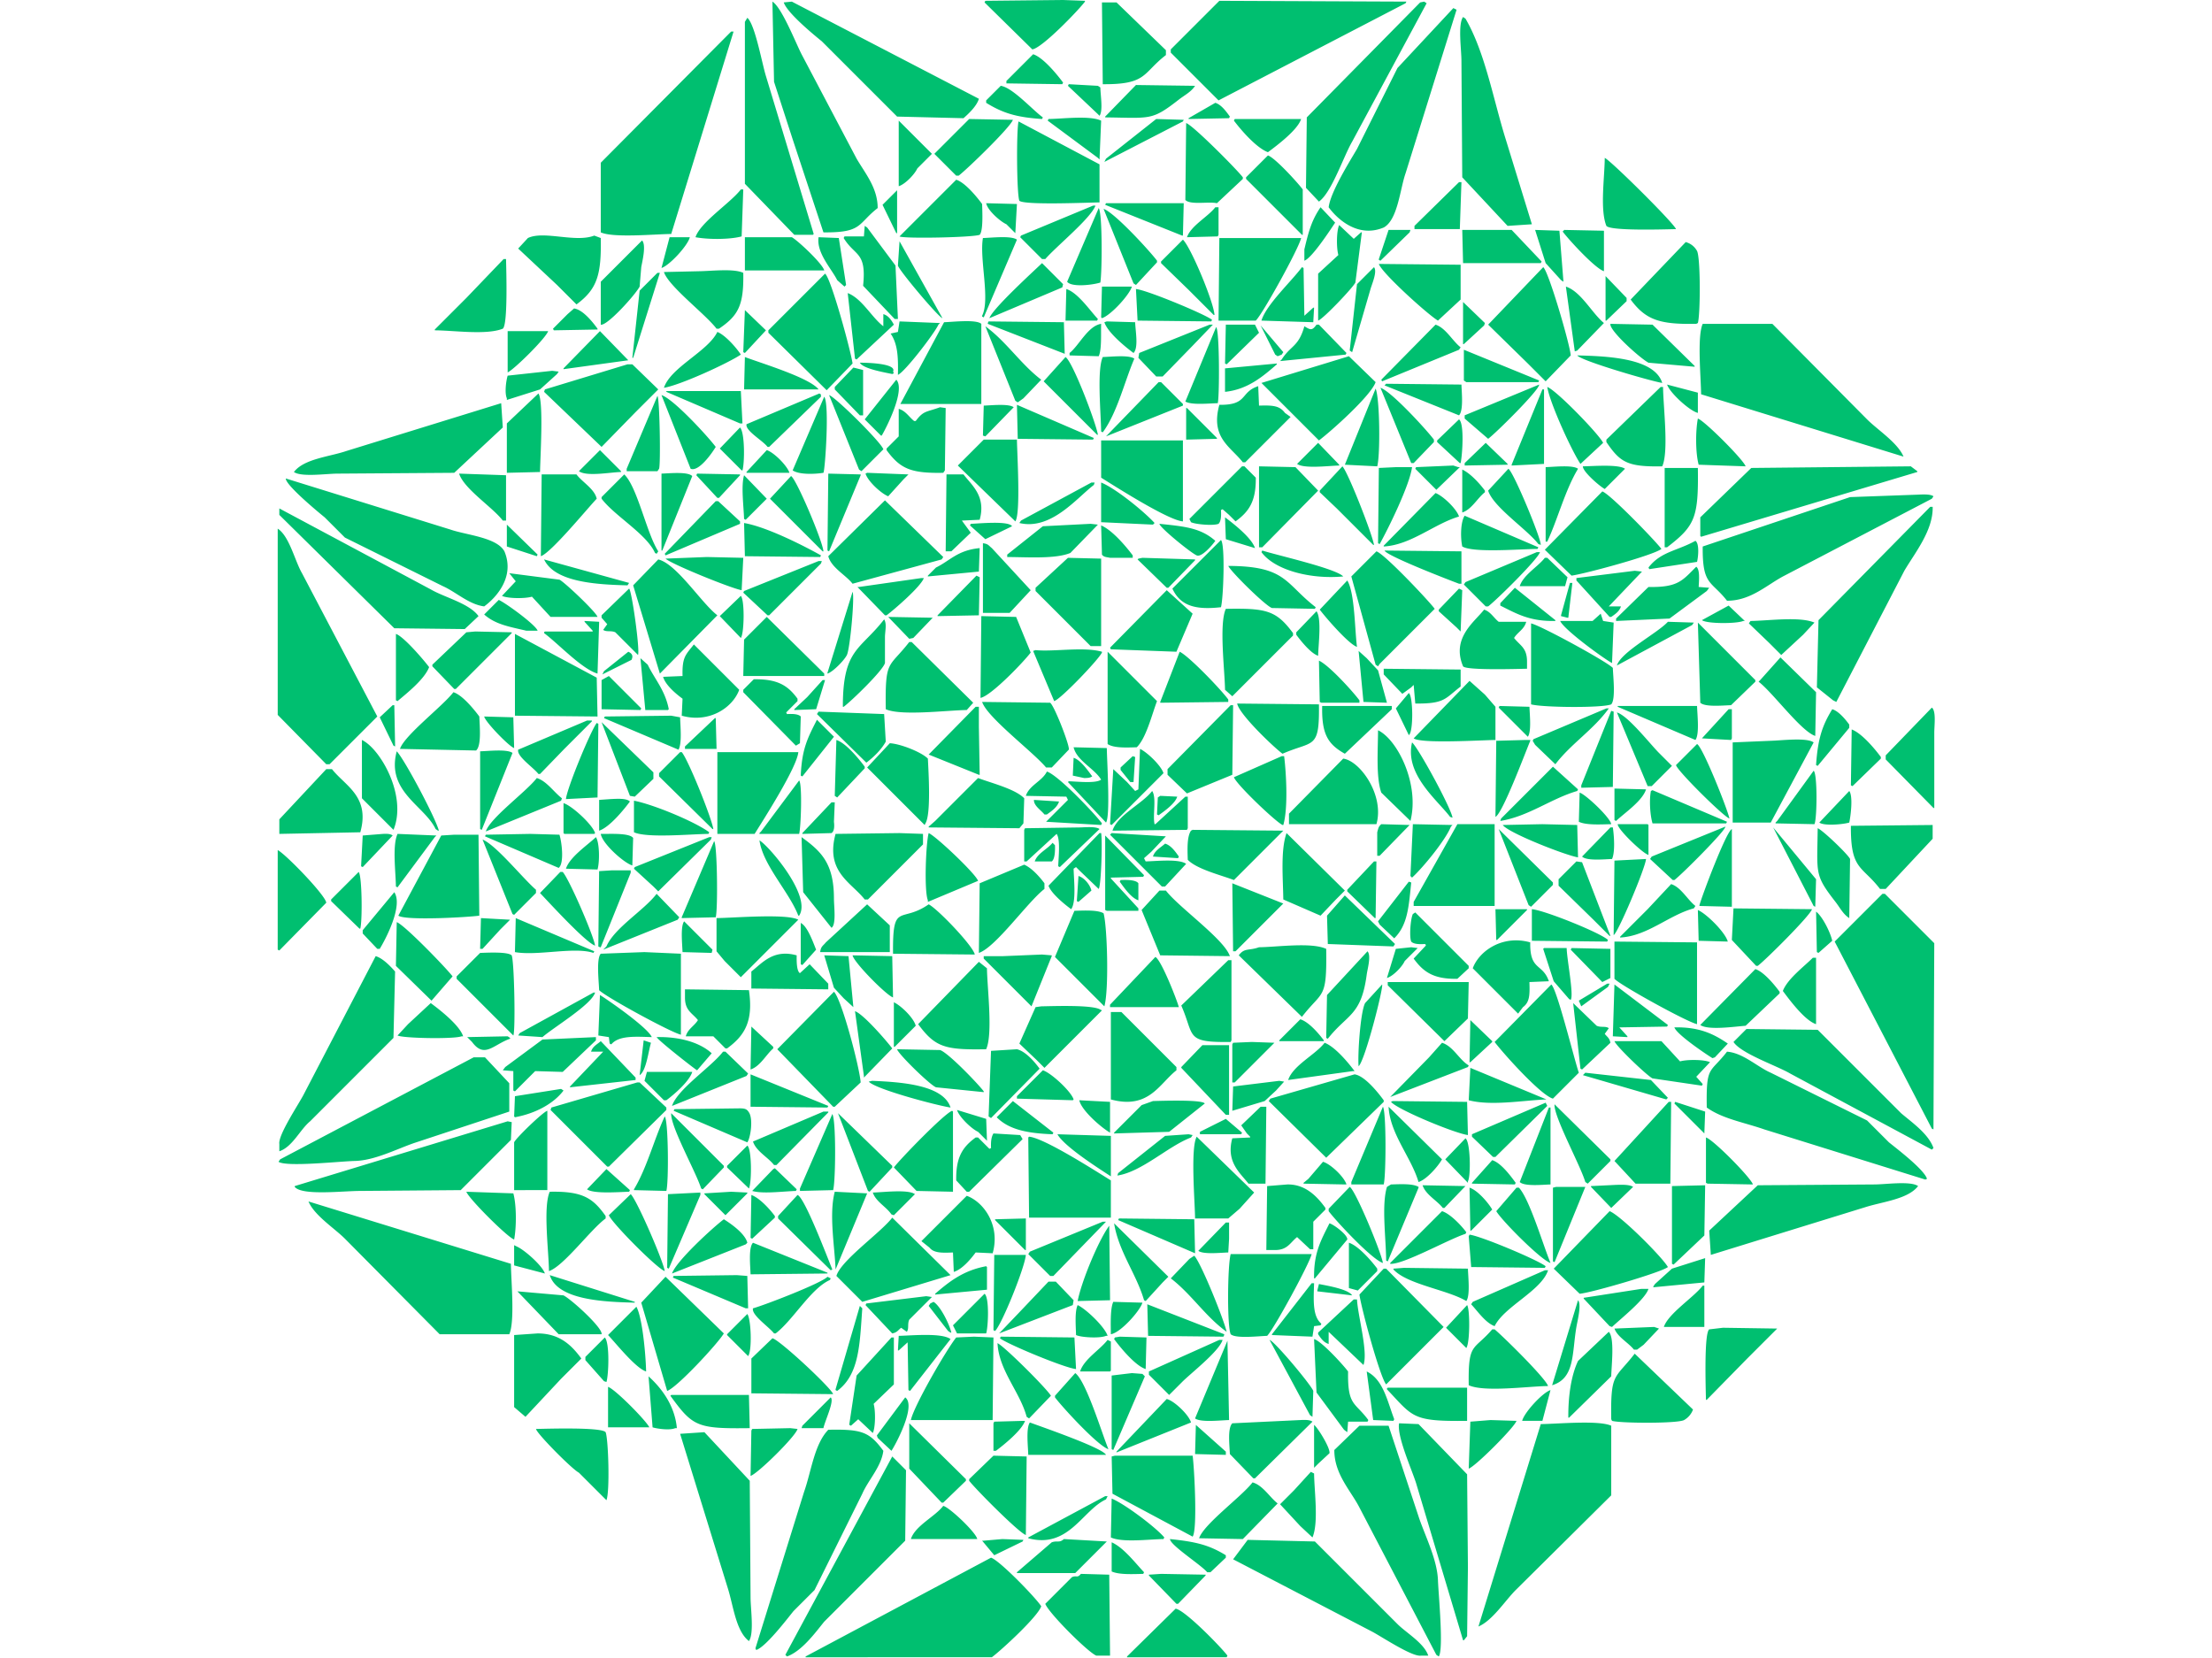 <svg xmlns="http://www.w3.org/2000/svg" width="2732" height="2048" viewBox="0 0 2732 2048">
  <defs>
    <style>
      .cls-1 {
        fill: #00bf70;
        fill-rule: evenodd;
      }
    </style>
  </defs>
  <path id="Color_Fill_1" data-name="Color Fill 1" class="cls-1" d="M1313,0l27,1V2c-7.9,10.624-52.82,57.327-65,59q-29.49-29-59-58c0.33-.667.67-1.333,1-2Zm193,1,231,1c-0.33.667-.67,1.333-1,2q-115.485,59.994-231,120-29.49-29.5-59-59V61Q1476,31,1506,1ZM954,2c11.5,7.047,28.72,50.838,36,65q33.99,64.494,68,129c10.6,18.187,26.03,36.118,26,61-25.12,19.5-18.42,30.564-67,30q-19-57.494-38-115l-23-71Q955,51.5,954,2Zm24,0q115.485,59.994,231,120c-2.52,8.864-12.64,18.426-19,24l-82-2q-46.5-46.5-93-93c-11.02-8.9-42.769-35.148-47-48Zm384,102q-0.495-50.495-1-101h18q30.495,29.5,61,59v6C1410.83,90.459,1416.96,104.484,1362,104ZM1759,2l3,2q-45.99,85.491-92,171c-10.86,18.644-25.23,62.658-41,74q-7.995-8.5-16-17,0.495-43.5,1-87,69.99-70.993,140-142Zm36,8c1.33,0.667,2.67,1.333,4,2q-31.5,100.99-63,202c-6.95,19.877-9.65,57.5-27,67-32.19,13.521-57.95-11.2-68-25,2.28-18.648,25.47-55.795,35-72q24.99-49.995,50-100Q1760.5,47,1795,10Zm97,267-30,2q-27.99-30-56-60-0.495-71.992-1-144c0-13.829-4.58-44.671,2-54l3,2c24.43,41.953,34.5,100.794,50,150Q1876.005,224.995,1892,277ZM923,22c9.513,7.937,18.22,56.739,23,72q29.5,97.489,59,195c-0.33.333-.67,0.667-1,1H981l-61-63V27ZM903,39h3L829,289c-21.226.239-71.525,5.053-87-2V201Zm373,28c12.4,3.91,29.57,24.985,37,35-0.33.667-.67,1.333-1,2l-69-1v-3Q1259.5,83.5,1276,67Zm44,37,36,2,3,2c0.31,10.331,3.47,28.962-1,35-0.67-.667-1.33-1.333-2-2q-18.495-17.5-37-35C1319.33,105.333,1319.67,104.667,1320,104Zm83,1,73,1c-4.77,7.514-13.07,11.605-20,17-33.66,26.195-34.35,22.662-91,22v-1Q1384.005,124.5,1403,105Zm-167,1c14.75,2.12,39.53,30.1,52,39-0.33.667-.67,1.333-1,2-32.22-2.155-48.74-7.5-69-20v-3Q1227,115,1236,106Zm265,21c7.63,2.314,13.77,11.149,18,17-0.33.667-.67,1.333-1,2l-50,1v-1Zm-304,20,54,1c-2.99,9.257-56.99,61.5-67,69h-3q-13.5-13.5-27-27Q1175.495,168.5,1197,147Zm98,0c18.48-.271,50.63-4.595,65,2q-1.005,24-2,48c-0.67-.667-1.33-1.333-2-2q-30.99-23-62-46C1294.33,148.333,1294.67,147.667,1295,147Zm133,0,34,1c-0.33.667-.67,1.333-1,2l-97,50c0.67-1.333,1.33-2.667,2-4Q1396.99,171.5,1428,147Zm97,0h82c-4.36,13.642-29.88,32.716-41,41-14.34-5.422-33.04-27.109-42-39C1524.33,148.333,1524.67,147.667,1525,147Zm-415,2q20.505,20.5,41,41-9,9-18,18c-3.3,7.271-15.01,19.553-23,22V149Zm148,1,100,53v47c-15.4.233-92.71,3.561-99-2C1255.63,239.6,1255.26,160.134,1258,150Zm207,2c8.45,2.721,62.96,57.591,70,67v2q-16.005,15-32,30c-9.99-2.3-32.67,2.461-39-4Q1464.5,199.505,1465,152Zm101,40c8.84,2.859,36.87,33.763,43,42v56h-1q-34.5-34.5-69-69v-2Q1552.5,205.5,1566,192Zm416,3c8.09,3.866,85.69,80.87,88,88-15.43.333-81.03,2.41-86-4C1975.92,258.675,1981.83,219.489,1982,195Zm-801,27c11.05,3.457,25.46,21.152,32,30,0.2,8.221,1.6,33.012-3,38-8.26,3.356-94.86,4.984-99,2Q1145.995,257,1181,222Zm621,3h3q-1.005,29-2,58h-56v-4Q1774.5,252,1802,225Zm-887,9h3q-1,29-2,58c-14.668,4-41.669,3.932-57,1C865.034,274.418,902.208,250.713,915,234Zm193,1v53h-1q-8.505-17.5-17-35Q1099,244,1108,235Zm110,16,38,1q-1.005,18-2,36-5.505-5.5-11-11C1235.39,273.557,1219.84,260,1218,251Zm244,0q-0.495,20-1,40h-1l-95-38c0.33-.667.67-1.333,1-2h96Zm-112,3h3c-6.21,16.1-48.48,50.342-62,66h-4l-27-27c0.33-.667.67-1.333,1-2Q1305.49,272.5,1350,254Zm151,2h4v34c-0.33.667-.67,1.333-1,2l-38,1C1471.03,278.624,1491.87,267.889,1501,256Zm130,0,18,19c-6.21,9.346-28.71,43.787-38,47V308C1616.4,285.223,1620.09,271.921,1631,256Zm-274,1c4.77,6.621,4.15,80.86,2,92-9.31,2.974-35.53,6.145-41-1Q1337.5,302.505,1357,257Zm6,1c13.17,4.241,56.76,51.659,66,64v2q-13.005,14-26,28l-3-2Q1381.505,304,1363,258Zm291,20,18,17,9-8h1q-4.005,31-8,62c-3.02,6.343-39.71,45-46,47V338q12.495-11.5,25-23C1650.46,306.353,1650.63,285.054,1654,278Zm-587,14q0.495-6.5,1-13l3,2q17.505,23.5,35,47,1.5,33,3,66h-4q-19.5-20.5-39-41c4.47-42.583-10-36.01-24-59,0.33-.667.67-1.333,1-2h24Zm648-8h27c-0.33,1-.67,2-1,3l-36,35c-0.67-.333-1.33-0.667-2-1v-1Zm91,0h61q18.495,19.5,37,39c-0.33.667-.67,1.333-1,2h-96Q1806.505,304.5,1806,284Zm90,0,30,1q2.505,31.5,5,63l-3-2q-9.495-10.5-19-21Q1902.505,304.5,1896,284Zm36,0,49,1v50c-11.1-3.546-43.49-38.931-51-49C1930.67,285.333,1931.33,284.667,1932,284ZM734,291l8,3c0.814,44.989-4.16,62.942-30,82l-24-24-48-45,12-13C671.757,284.539,710.564,300.075,734,291Zm93,2h25c-2.538,10.395-25.112,34.862-35,38Zm93,41V293h58c7.851,4.483,37.79,32.579,40,41H920Zm91-41,25,1q4.5,29,9,58c-0.67.667-1.33,1.333-2,2l-9-8C1027.33,332.327,1008.09,312.453,1011,293Zm203,1c11.03-.313,34.99-3.165,42,2q-20.505,48-41,96c-0.67-.333-1.33-0.667-2-1v-1C1223.19,369.865,1209.5,319.856,1214,294Zm292,0h101c-2.7,12.666-47.43,93.661-56,102h-46Q1505.5,345,1506,294Zm-45,2c9.62,9.007,37.86,76.327,39,93h-1q-15.495-15.5-31-31-16.995-16.5-34-33v-2Zm-668,1c5.4,5.551.279,25.793-1,33q-1,12-2,24c-5.564,10.5-40.439,48.989-48,47V348Zm318,1q26.49,47.495,53,95c-5.15-1.346-53.79-59.318-55-65Q1110.005,313,1111,298Zm971,1a22.716,22.716,0,0,1,14,11c4.38,8.783,4.17,78.122,1,89-0.67.333-1.33,0.667-2,1-44.44.813-62.14-4.423-81-30Q2047.99,334.5,2082,299ZM622,320h3c0.332,15.382,2.352,81.072-4,86-20.382,8.085-59.48,2.174-84,2v-1l39-39Zm665,5q13.005,13,26,26c-0.33,1.333-.67,2.667-1,4q-45,19-90,38C1225.76,381.389,1275.52,336.007,1287,325Zm416,1,101,1v43q-13.995,13-28,26C1764.19,389.165,1706.65,337.316,1703,326Zm-81,72-64-2c5.81-19.65,37.33-48.754,50-66,0.67,0.333,1.33.667,2,1q0.495,29.5,1,59,5.505-5,11-10h1Q1622.505,389,1622,398Zm75-68c4.18,4.966-1.88,19.279-4,26q-11.505,39.5-23,79l-3-2q4.5-41,9-82Zm209,0c6.56,4.858,32.88,94.913,34,109q-15.495,16-31,32-10.995-11-22-22-24.495-24-49-48Q1871.99,365.5,1906,330ZM864,335c15.706-.271,42.114-3.487,54,2,0.814,40.492-6.4,52.942-30,69h-3c-13.561-17.93-59.144-52.194-65-70Zm-52,2h3L782,442h-1q4.5-41.5,9-83Zm207,1c7.31,5.214,31.94,95.821,34,111q-16.005,16.5-32,33l-72-71v-3Zm964,3q13.005,13.5,26,27v4q-12.495,12-25,24h-1V341Zm-622,13h37c-3.25,10.636-26.42,35.706-37,39-0.33-.333-0.67-0.667-1-1Q1360.5,373,1361,354Zm573,0c18.74,6.059,32.33,33.071,47,45q-16.5,17-33,34l-3,1Q1939.5,394,1934,354Zm-617,3c14.45,4.605,29.03,26.468,39,37-0.33.667-.67,1.333-1,2h-39Q1316.5,376.5,1317,357Zm86,0c12.99,1.052,84.73,30.808,94,38-0.33.667-.67,1.333-1,2l-91-1Q1404,376.5,1403,357Zm-356,5c17.76,6.832,29.33,29.754,44,41V388c6.48,1.912,10.08,7.637,13,13q-22.995,21.5-46,43c-0.67-.333-1.33-0.667-2-1Q1051.5,402.5,1047,362Zm760,11,27,26c-0.33,1-.67,2-1,3q-12.495,11.5-25,23h-1V373ZM709,381c11.129,1.529,23.326,17.228,29,25v1l-54,1q-0.5-1-1-2l18-18Zm211,2,26,25-26,28-2-1Q919,409,920,383Zm191,14,50,2c-0.67.667-1.33,1.333-2,2-4.29,9.977-41.35,58.451-50,62,0.54-23.367-.52-38.4-9-51l9-2Q1110.005,403.5,1111,397Zm204,40q-47.49-18.5-95-37v-1c0.33-.667.67-1.333,1-2l93,1Q1314.5,417.5,1315,437Zm52-40,35,1c0.38,11.084,4.37,31.519-2,38-10.29-7.6-31.95-25.324-36-38Zm-201,1c10.84-.326,39.67-3.765,46,2v99H1112Q1139,448.506,1166,398Zm194,2c-0.46,10.645.98,31.452-3,40l-36-1v-3C1332.65,426.891,1343.71,402.489,1360,400Zm629,0,52,1q25.995,25.5,52,51v1l-57-5C2025.35,442.347,1987.05,407.832,1989,400Zm114,0h86q58.5,58.994,117,118c12.92,12.92,37.82,28.837,45,46q-124.98-38.5-250-77C2100.76,465.774,2095.95,415.475,2103,400Zm-609,1h4q-12.495,13-25,26-18.495,19-37,38h-8q-10.995-11.5-22-23c0.33-2,.67-4,1-6Zm20,0h36q2.505,5,5,10-19.995,19.5-40,39c-0.67-.333-1.33-0.667-2-1Q1513.5,425,1514,401Zm112,0h3q16.995,17.5,34,35c-0.33.667-.67,1.333-1,2l-81,8c0.67-.667,1.33-1.333,2-2,11.14-17.484,20.79-15.415,28-41C1618.51,407.523,1620.43,408.768,1626,401Zm147,0c12.71,4.053,20.95,20.249,31,28-0.67,1-1.33,2-2,3q-47.49,19.5-95,39c-0.33-.667-0.67-1.333-1-2Zm-216,1q13.995,16.5,28,33c-0.67,1-1.33,2-2,3-1.67.667-3.33,1.333-5,2l-3-2Zm-340,1c25.94,18.923,43.69,46.765,69,66q-10.995,11.5-22,23c-2.33,1.666-4.67,3.334-7,5l-3-2Q1235.505,449,1217,403Zm285,1c4.35,3.34,4.21,87.072,2,94-11.63.292-32,2.493-40-2Q1483.005,450,1502,404Zm-875,5h50c-2.717,8.588-41.578,47-50,51V409Zm114,0,35,36-80,11v-1Zm145,1c9.768,3.894,23.386,19.364,29,28-16.07,10.8-74.995,37.782-95,41C828.35,453.588,874.085,434.3,886,410Zm922,22q46.5,19,93,38c-0.33.667-.67,1.333-1,2h-89l-3-2V432Zm140,7c38.18,0.914,95.5,3.377,105,34C2039.24,470.879,1952.42,445.564,1948,439Zm-282,1,33,32c-5.82,16.807-54.87,60.66-70,72q-35.49-35.5-71-71Zm-746,1c20.138,7.643,80.1,25.6,91,40H919Q919.5,461,920,441Zm396,0c8.91,5.772,37.37,80.558,40,96h-1q-33-33-66-66Zm46,0c10.44-.316,32.45-2.844,39,2-12.35,28.79-21.01,66.612-39,91-0.67-.333-1.33-0.667-2-1C1359.76,510.756,1354.6,457.261,1362,441Zm-300,7c11.04-.044,45.83,1.145,41,11,0.33,0.667.67,1.333,1,2-0.67.333-1.33,0.667-2,1C1092.83,460,1066.03,455.575,1062,448Zm451,36V455l64-6v1C1560.08,464.664,1541.38,481.033,1513,484ZM775,450h6l32,31-28,28-42,43-71-68q0.5-1.5,1-3Zm279,4,12,3v56h-4q-15.495-16-31-32v-3Q1042.505,466,1054,454Zm-372,4,8,1-2,3-21,19-41,13v-2c-2.944-6.714-.939-21.682,1-28Zm425,11c12.03,12.914-13.81,62.192-18,69h-1q-10.005-10-20-20Q1087.5,493.5,1107,469Zm324,3h3l27,27v2l-95,38Q1398.49,505.5,1431,472Zm281,2,93,1c0.39,10.888,2.59,32.286-3,38q-45.99-18.5-92-37C1710.67,475.333,1711.33,474.667,1712,474Zm189,1c0.43,6.623-53.56,60.026-63,67q-14.505-12.5-29-25v-4Q1854.99,494,1901,475Zm196,10v25c-10.39-2.535-34.89-25.082-38-35Q2078.005,480,2097,485Zm-542,16c16.56-.469,25.31-0.133,32,9,2.33,1.666,4.67,3.333,7,5-1.33,1.333-2.67,2.667-4,4q-25.995,26-52,52h-3c-15.4-19.609-40.2-30.341-29-71,35.7,0.61,25.27-15.719,48-23Q1554.5,489,1555,501Zm356-23c10.64,3.412,63.86,58.266,69,69q-13.995,13-28,26C1941.21,556.984,1914.22,497.992,1911,478Zm140,0h3c0.22,24.369,7.29,79.737-1,98-43.25.831-52.01-5.061-69-30v-3Zm-346,1c13.28,4.276,56.71,51.592,66,64v3q-12.495,13-25,26h-3Q1724,525.5,1705,479Zm-6,1c5.19,11.927,5.89,81.588,2,96l-40-2Q1680.005,527,1699,480Zm208,93-40,2v-1q19.005-46.5,38-93h2v92ZM915,483q1,20,2,40h-3l-91-39v-1h92Zm-250,3c6.665,9.341,2.2,79.478,2,97l-41,1V523Zm347,0c3.63,2.612,1.31-.261,2,4l-64,62h-2c-6.173-8.106-27.625-19.814-26-28Zm-195,2c14.837,4.77,56.889,50.574,67,64-4.948,8.262-21.083,31.045-31,27Zm207,0c8.12,2.574,64.92,58.945,67,67l-27,27-3-2Q1042.505,534,1024,488Zm-212,1c2.8,3.855,4.108,84.78,2,90l-2,3H774v-3Zm206,1c6.67,9.08,1.05,90.543-1,94-11.92,1.869-30.29,2.249-38-3Q998.5,535.5,1018,490Zm-399,8q1,15,2,30l-60,56-144,1c-13.829,0-44.671,4.578-54-2,12.656-16.434,43.452-18.672,65-26Zm637,2q47.49,20.5,95,41c-0.33.667-.67,1.333-1,2l-93-1Q1256.505,521,1256,500Zm-41,1c10.05-.317,30.76-2.63,37,2q-17.505,18-35,36l-3-1Q1214.495,519.5,1215,501Zm-54,2,7,1q-0.495,38.5-1,77c-0.67,1-1.33,2-2,3-39.79.739-52.99-4.8-70-28v-2l15-15V505c8.71,2.513,12.65,10.032,19,15h2C1140.76,506.84,1144.31,509.193,1161,503Zm304,40V504h1q18.495,18.5,37,37v1Zm632-26c8.15,2.579,56.4,50.841,59,59l-58-2C2094,559.332,2094.07,532.331,2097,517Zm-295,1c6.87,5.033,4.09,44.428,2,54h-1q-13.995-13-28-26v-2ZM914,528c6.01,6.153,5.794,43.4,3,53h-1l-27-27Zm342,15c0.23,17.988,4.81,91.473-2,101-0.67-.667-1.33-1.333-2-2q-34.5-33.5-69-67,16.005-16,32-32h41Zm104,1h101V644c-17.94-1.217-83.87-43.316-101-54V544Zm268,3q13.005,13.5,26,27v1c-13.01.308-43.45,4.244-52-2Q1615.005,560,1628,547Zm207,0,27,26v1l-53,1v-3Q1822.005,559.5,1835,547ZM741,556l26,26v1c-13.322.3-42.438,5.97-52-1Zm206,0c8.764,2.64,25.322,19.257,28,28H922v-1Zm848,19,6,2h2q-14.505,14-29,28-13.005-13-26-26c0.33-.667.67-1.333,1-2Zm-261,1h3q7.005,7,14,14c0.41,29.487-8.61,42.027-25,54q-4.005-4-8-8-4.005-3.5-8-7c-0.67.333-1.33,0.667-2,1,0.37,6.644.25,13.867-3,17-6.16,2.6-28.26.8-34-2-0.67-1.333-1.33-2.667-2-4Q1501.49,608.5,1534,576Zm21,0,45,1q13.995,14.5,28,29-34.5,35-69,70h-4V576Zm103,0c7.25,7.965,36.78,83.522,39,97h-1l-45-45-21-20v-2Q1644,591,1658,576Zm297,0c11.32-.086,43.97-2.874,52,3q-12.495,12.5-25,25C1975.27,600.342,1954.49,582.183,1955,576Zm405,0q4.005,3,8,6v1l-267,80c-0.33-.333-0.67-0.667-1-1V639q31.5-30.5,63-61Zm-636,1h20c-2.97,22.28-29.18,75.625-40,95-0.67-.333-1.33-0.667-2-1q0.495-46.5,1-93Zm185,0c10.64-.315,33.3-2.951,40,2-16.08,26.646-25.05,62.344-38,90h-2V577Zm147,1h41c0.88,61.367-3.39,71.435-38,98h-3V578Zm-193,1c6.45,4.068,40.1,85.3,40,94l-3-1c-13.94-18.244-55.63-45.623-62-66Q1850.5,592.5,1863,579Zm-57,1c10.16,4.684,21.53,17.271,28,26v2c-9.17,7.079-16.34,21.224-28,25V580Zm-735,4,51,2-6,6q-9.495,10.5-19,21c-8.98-3.62-25.08-18.544-28-28C1069.67,584.667,1070.33,584.333,1071,584Zm-504,1,58,2v56h-4C608.205,626.259,573.276,604.14,567,585Zm250,0c10.888-.387,32.286-2.592,38,3l-37,92h-1V585Zm44,0,53,1v1l-26,28h-2l-26-28Q860.5,586,861,585Zm162,0,40,1v1q-19.5,47-39,94c-0.67-.333-1.33-0.667-2-1Q1022.5,632.506,1023,585Zm-354,1h43c6.923,9.357,22.281,17.778,25,30-11.977,12.609-56.478,66.924-69,71Q668.5,636.506,669,586Zm102,0c16.251,15.5,27.617,72.763,42,95l-2,3-2-1c-10.344-23.383-49.669-45.571-66-67v-2Zm397,95q0.495-47.495,1-95h21c10.49,13.62,28.02,26.985,20,56l-22,1q5.505,7.5,11,15l-24,23h-7ZM919,587l28,29-26,26-2-1C918.469,624.881,915.124,599.921,919,587Zm58,1c6.419,3.311,39.1,80.36,40,93h-1l-65-65Zm-624,3,203,63c19.872,6.945,57.5,9.653,67,27,13.521,32.191-11.2,57.949-25,68-19-2.461-35.056-17.965-51-25L426,664l-25-25C392.514,632.16,352.337,598.753,353,591Zm995,5h4c-0.33,1-.67,2-1,3-20.92,15.833-52.74,56.393-92,47,0.67-1,1.33-2,2-3Q1304.5,619.5,1348,596Zm12,0c17.86,7.13,53.24,35.99,66,50-0.67.667-1.33,1.333-2,2l-64-3V596Zm619,11c9.5,3.068,65.19,60.58,73,71-9.38,7.733-94.14,30.707-111,33l-33-32Q1943.49,643,1979,607Zm-206,2c9.11,3.32,26.11,19.62,29,29-30.58,8.994-59.24,35.183-93,37v-1Zm595,2c6.75-.335,16.29-0.853,20,2-0.67,1-1.33,2-2,3l-182,95c-21.12,10.787-41.25,31.1-71,31-19.5-25.119-30.56-18.424-30-67l182-61Zm-1275,7q36,35,72,70c-0.67,1-1.33,2-2,3l-110,30c-8.35-10.832-26.24-19.724-30-34Q1057.995,652.5,1093,618Zm-209,1h3l27,25v3l-92,39q-0.5-1-1-2Zm1500,7h3c0.86,29.107-22.31,57.318-35,79q-42,80.993-84,162c-1.33-.667-2.67-1.333-4-2q-10.005-8-20-16,1.005-41.5,2-83Q2315,696.007,2384,626ZM345,628L532,728c17.169,10,47.667,17.228,59,33l-17,16-87-1L345,636v-8Zm1464,9,91,39c-0.33.667-.67,1.333-1,2-23.61.282-79.48,5.049-93-3C1803.56,663.514,1804.01,644.283,1809,637Zm-296,2c10.29,7.589,32.96,25.331,37,38l-36-11Q1513.505,652.5,1513,639Zm-594,7c27.313,4.676,71.734,27.018,95,40-0.33.667-.67,1.333-1,2l-93-1Q919.5,666.5,919,646Zm280,1c11.01-.386,46.54-3.98,51,3l-33,16q-9.495-8.5-19-17C1198.33,648.333,1198.67,647.667,1199,647Zm148,0,9,1q-16.995,17.5-34,35c-18.5,7.555-51.92,5.156-78,5v-3q22.005-17.5,44-35Zm85,0c31.81,3.255,51.03,5.2,69,21-4.12,5.993-17.14,20.756-23,18C1470.55,682.765,1432.08,651.35,1432,647Zm-806,1,38,37q-0.5,1-1,2l-37-12V648Zm734,1c13.58,5.674,30.46,25.532,39,37v3h-28c-4.32-1.021-7.7-.707-10-4Q1360.505,667,1360,649ZM343,653c14.363,9.129,21.219,39.964,30,55l93,177-59,59h-4l-60-61V653Zm1165,14c5.38,5.545,3,72.349,0,83-31.31,3.56-50.19-1.566-60-23Q1478,697,1508,667Zm586,1c4.99,3.443,3.57,19.5,2,26q-29.49,4.5-59,9c-0.33-.667-0.67-1.333-1-2C2051.11,681.325,2071.18,680.6,2094,668Zm-880,3c6.77,0.776,7.02,2.919,11,6q24,26,48,52-13.005,14-26,28h-33V671Zm-4,6q-0.495,14.5-1,29l-63,6v-1q4.995-5,10-10C1173.35,692.607,1182.54,679.616,1210,677Zm349,3c18.49,5.9,90.89,22.162,100,32-38.87,3.719-84.03-7.081-101-30C1558.33,681.333,1558.67,680.667,1559,680Zm151,0,95,1v40h-3C1788.08,715.784,1712.39,686.461,1710,680Zm-10,1c10.02,3.241,63.9,60.192,72,71q-33.99,34-68,68c-0.67,1-1.33,2-2,3l-3-2q-15-54.5-30-109Q1684.5,696.5,1700,681Zm198,1h4c-2.99,9.29-54.21,59.674-64,67h-3l-27-27c0.67-1,1.33-2,2-3ZM873,688l45,1q-1,20-2,40c-12.485-2.092-87.083-32.3-94-39Zm446,1,41,1V798h-13q-33.99-34-68-68v-4Q1298.995,707.5,1319,689Zm92,0,65,2v1q-16.5,17-33,34h-2q-18-17.5-36-35c0.33-.333.67-0.667,1-1C1407.67,689.667,1409.33,689.333,1411,689Zm497,0h3q12.495,12,25,24l-3,11h-56C1881.46,710.031,1899.45,700.082,1908,689ZM672,691l105,29-2,3C736.214,722.03,685.077,718.993,672,691Zm141,0c22.817,5.453,53.253,53.885,73,69l-71,72L782,723Zm198,2h4c-0.33,1-.67,2-1,3l-64,64h-2l-30-28q0.5-1,1-2Zm506,6c71.91,0.221,69.68,21.345,108,51-0.33.667-.67,1.333-1,2l-53-1C1563.39,748.7,1520.6,706.605,1517,699Zm578,1c4.77,3.364,3.4,16.953,3,25l13,1-3,4q-22.995,17-46,34l-66,3v-3q19.995-19.5,40-39C2072.8,725.729,2077.91,716.959,2095,700Zm-76,5,9,1q-20.505,21.5-41,43h15c-1.86,6.226-7.31,9.7-12,13h-2q-20.505-22.5-41-45v-3ZM629,708l62,8c6.356,3.106,44.985,39.728,47,46H680l-23-25c-8.647,2.544-29.946,2.373-37-1l17-18Zm577,3c1.33,0.667,2.67,1.333,4,2q-0.495,23.5-1,47l-51,1v-1Q1182,735.5,1206,711Zm-68,3h3c-3.36,10.223-36.55,38.955-46,46h-2q-16.995-17.5-34-35h2Zm526,3c9.31,14.856,9.2,61.062,12,82-10.26-3.314-38.95-36.546-46-46Q1647,735,1664,717Zm275,3h3q-2.505,21.5-5,43h-1l-8-2v-1Q1933.505,740,1939,720Zm-68,6q24.99,20,50,40v1c-31.75.666-47.67-8.9-68-19v-3ZM777,727c3.268,2.474,13.54,75.275,11,82l-2-2-26-26c-5.448-2.468-10.987-.04-15-3l5-7-7-8v-3Zm1025,0c1.33,0.667,2.67,1.333,4,2q-1.005,25.5-2,51c-1.67-1.667-3.33-3.333-5-5q-10.995-10-22-20v-2Q1789.5,740,1802,727Zm-361,2q16.005,14.5,32,29-10.005,23.5-20,47l-81-3c-0.33-.667-0.67-1.333-1-2Zm-388,2c2.81,5.506-3.05,69.76-7,78-2.99,6.239-17.02,20.829-24,23v-1Q1037.495,781,1053,731Zm-138,5c4.913,5.173,4.193,46.506,0,52l-26-27Zm-299,5c8.259,3.5,45.477,30.631,48,38H650c-21.7-5.073-38.114-7.751-52-20Zm1519,7q10.005,9.5,20,19h-2c-8.18,3.524-44.82,3.622-51-1Zm-621,4c49.83-.891,62.18,1.815,83,30v3q-37.5,37.5-75,75l-9-8C1512.75,828.46,1505.43,770.9,1514,752Zm319,1c8.04,2.5,11.94,10.274,18,15h34c-2.35,9.332-10.46,12.567-15,20,7.53,9.708,16.25,11.975,16,30v8c-12.88.24-75.34,2.169-79-3C1792.34,788,1821.04,768.3,1833,753Zm-207,2c6.59,9.074,2.26,41.337,2,55-9.15-3-21.51-18.559-27-26v-3Q1613.5,768,1626,755Zm351,3,3,9,13,2q-1.005,25-2,50c-11.49-6.31-59.72-41.625-64-52h40Q1972,762.5,1977,758Zm-765,3,43,1q9,22,18,44c-8.27,11.119-48.91,53.628-62,56Q1211.495,811.506,1212,761Zm-265,1,71,70v3H918q0.5-22.5,1-45Zm150,0,55,1q-12,12.5-24,25c-1.67.333-3.33,0.667-5,1Q1109.995,775.5,1097,762Zm-5,3c3.52,5.688,1.09,14.122,1,22v32c-2.99,9.823-41.72,47.151-51,54h-1C1040.86,801.1,1062.49,803.117,1092,765Zm-352,3q-1,32-2,64c-19.712-5.8-48.759-37.3-66-50v-1l1-1h59v-1l-10-11v-1Zm1422-1c22.56-.277,60.73-5.788,79,2q-7.005,7.5-14,15-13.5,12.5-27,25l-15-15q-12.495-12-25-24C2160.67,769,2161.33,768,2162,767Zm-102,1,32,1c-0.67,1-1.33,2-2,3q-46.5,25-93,50C2002.15,805.173,2046.82,782.281,2060,768Zm37,1q35.49,35.5,71,71v2l-30,29c-10.39.346-32.11,2.516-38-3Q2098.5,818.5,2097,769Zm-206,1c11.64,2.482,93.6,47.132,101,55,0.33,10.668,3.66,38.789-2,45-10.62,4.6-84.55,3.931-99,0V770ZM587,780l45,1v1l-69,69h-2l-27-28v-2l42-40Zm-98,3c9.485,3.038,34.593,32.4,41,41-5.691,15-27.161,31.948-39,42l-2-1V783Zm147,0,101,54q0.5,24,1,48l-102-1V783Zm487,10h3l76,75q-4.005,4.5-8,9c-23.54.245-81.1,7.572-100-1C1093.1,813.374,1097.54,825.88,1123,793ZM843,835c-0.661-23.909,4.1-26.309,14-39l5,5,51,51c-8.077,22.2-37.175,41.586-71,32q0.5-10.5,1-21c-7.893-5.765-21.123-16.708-24-27Zm436-32c22.61,2.281,59.56-4.461,82,2v1c-4.13,8.725-50.52,57.284-59,60q-13.005-31-26-62Zm434,65-29-1q-3-31.5-6-63,4.995,4.5,10,9,7.005,7.5,14,15Q1707.505,848,1713,868ZM776,805c5.366,2.428,5.946,5.562,4,10l-36,18q1-2,2-4Zm592,0q30.495,30.5,61,61c-6.02,15.687-13.31,45.694-25,57-13.19.4-28.5,1.086-36-4V805Zm89,0c11.74,5.624,51.65,47.355,60,59v3l-84,1v-1Q1445,836,1457,805Zm742,7q22.005,21.5,44,43-0.495,27-1,54c-17.63-5.745-52.26-53.441-70-67,0.67-.667,1.33-1.333,2-2Q2186.5,826,2199,812ZM797,877q-3-32-6-64l9,8c8.2,17.334,21.485,31.381,26,55l-1,1H797Zm832-61c12.34,5.536,41.48,37.62,50,49v3h-47c-0.67-.333-1.33-0.667-2-1Q1629.505,841.5,1629,816Zm80,10,95,1v21c-19.36,14.818-19.33,21.371-56,21q-1.005-11.5-2-23l-3,3q-5.505,4-11,8-11.505-12-23-24v-7Zm-957,9,40,40q-0.5,1-1,2l-48-1V840Zm179,4c29.382-.419,42.073,7.673,54,24v3l-14,14q0.5,1,1,2c6.644-.371,13.867-0.247,17,3q-0.5,16.5-1,33l-5,3-65-66v-3Zm85,1h3q-5.5,18-11,36l-27,1v-1l16-15Q1006.5,850.5,1016,840Zm831,74c-17.99.233-91.47,4.808-101-2q34.5-35.5,69-71,9.495,8.5,19,17,6.495,7.5,13,15v41ZM560,855c11.046,3.457,25.46,21.152,32,30,0.454,12.47,2.836,36.073-4,42l-94-2C499.436,908.287,546.863,872.176,560,855Zm1180,1c5.4,3.749,5.81,48.467,0,52q-7.995-16.5-16-33Q1732,865.5,1740,856Zm-527,11,84,1c5.3,3.687,25.08,54.919,23,58l-21,22h-7C1276.36,929.061,1219.33,886.309,1213,867Zm315,2,101,1c0.78,56.692-6.87,44.235-45,61C1572.82,922.683,1530.39,882.192,1528,869ZM485,871h2q0.5,25.5,1,51l-2-1-17-35Zm1035,0h3q-0.495,43-1,86-27.99,11.5-56,23l-24-23v-7Q1481,910.5,1520,871Zm576,1c0.31,11.032,3.17,34.99-2,42q-48-20.5-96-41v-1h98Zm-463,0h86v4q-28.995,27.5-58,55C1640.09,919.217,1632.21,906.849,1633,872Zm219,0,37,1c0.32,10.046,2.63,30.756-2,37l-36-36C1851.33,873.333,1851.67,872.667,1852,872Zm-647,1h4v25q0.495,29.5,1,59h-1q-30.99-12.5-62-25Q1175.995,902.5,1205,873Zm1181,1c5.47,4.272,3,21.725,3,31v93h-1q-29.49-30-59-60v-5Q2357.5,903.5,2386,874Zm-402,1h3c-18.69,26.13-46.76,43.686-66,69q-12.495-12-25-24l-3-5c0.33-.667.67-1.333,1-2Q1939,894,1984,875Zm151,1h4v36c-0.33.667-.67,1.333-1,2l-36-2Zm128,0c8.07,2.456,16.41,12.717,21,19v4q-19.5,23.5-39,47c-0.67-.333-1.33-0.667-2-1C2245.15,912.785,2250.5,896.278,2263,876Zm-273,2,3,1q-0.495,46.5-1,93l-39,1v-3Q1971.5,924,1990,878Zm-979,1,81,3q1.005,17,2,34c-5.28,9.818-15.28,19.536-24,26q-30.495-30-61-60C1009.67,881,1010.33,880,1011,879Zm986,1c13.66,3.872,41.06,39.064,52,50q7.995,8,16,16-12.495,12.5-25,25h-5Q2016,925.5,1997,880ZM829,884l11,2c0.292,11.626,2.493,32-2,40l-92-39q0.5-1,1-2Zm-231,1,36,1q0.5,19,1,38C628.745,922.025,599.43,891.793,598,885Zm287,40H846v-3l37-35h1Q884.5,906,885,925Zm124-36,21,21q-19.5,24.5-39,49l-2-1C990.462,924.077,997.989,910.74,1009,889Zm-284,1h6v1l-34,34-30,31h-2c-6.068-7.963-27.12-21.834-25-30Zm18,2,64,62v8l-23,22-6-1Q760.5,937.5,743,892Zm-44,95c1.069-13.194,30.715-84.633,38-94l2,1q-0.5,45.5-1,91Zm1588-86c12.51,4.715,28.32,23.655,36,34v2q-17.505,17-35,34c-0.67-.333-1.33-0.667-2-1Q2286.5,935.5,2287,901Zm-585,1c24.28,11.7,51.48,67.037,40,112q-18-17.5-36-35C1699.38,959.915,1701.87,927.308,1702,902ZM447,914c22.629,10.667,56.189,68.914,39,111l-39-39V914Zm586,0c11.86,3.729,27.93,23.452,35,33v2q-16.995,18-34,36l-3-2Q1032.005,948.5,1033,914Zm851,0h6v1c-6.01,14.175-34.11,89.68-43,94q0.495-47,1-94Zm303,1c13.21-.307,44.29-4.352,53,2q-26.49,49.5-53,99h-47V917Zm-443,2c8.05,7.14,47.91,80.362,50,93-1-.33-2-0.67-3-1C1775.15,988.072,1734.59,956.349,1744,917Zm-645,1c13.31,0.8,39,10.94,47,19,0.8,16.522,4.09,68.48-3,80-0.33.67-.67,1.33-1,2q-35.49-35.5-71-71Q1084.995,933,1099,918Zm997,1c6.94,3.511,37.26,79.424,40,92-7.27-2.29-64.64-59.1-66-66Q2083.005,932,2096,919Zm-770,4,41,1c0.22,16.977,4.56,84.21-1,92q-23.505-25-47-50c0.33-.333.67-0.667,1-1,10.64,0.315,33.3,2.951,40-2C1351.77,949.252,1329.73,939.442,1326,923Zm82,2c8.7,4.017,26.05,20.519,29,30q-31.995,32-64,64c-0.67-.33-1.33-0.67-2-1q1.995-34,4-68,8.505,8,17,16,4.995,5.5,10,11c1.33-.667,2.67-1.333,4-2Q1407.005,950,1408,925Zm-918,3c9.776,10.159,48.368,83.03,52,98h-1c-1-.67-2-1.33-3-2C524.371,995.167,476.678,977.664,490,928Zm103,0c10.637-.315,33.3-2.951,40,2l-38,95c-0.667-.33-1.333-0.67-2-1V928Zm247,1h2c7.959,9.253,36.7,80.53,39,95h-1q-33-32.49-66-65v-4Zm46,0H986c-1.644,18.767-42.926,83.24-54,101H886V929Zm513,5,3,1q-1.005,15.5-2,31h-4l-12-15v-3Zm184,0h3c2.51,19.943,5.15,63.81-1,85h-1c-8.81-4.17-57.25-50.411-60-59Q1553.49,947,1583,934Zm-257,2c8.77,2.795,17.92,16.041,23,23-2.68,1.611-4.92,2.022-10,2l-14-3Q1325.5,947,1326,936Zm333,1c21,2.877,51.08,45.417,41,81H1592v-13Zm259,10q15.495,14,31,28c-0.33.667-.67,1.333-1,2-32.56,9.5-60,31.36-95,37,0.33-1,.67-2,1-3Q1886,979,1918,947ZM345,1030v-18l58-62h7c16.053,20.585,47.417,33.685,35,78Q395.005,1029.005,345,1030Zm1895-78c4.8,3.575,4.25,59.25,1,66q-24-.5-48-1v-1l2-2Q2217.5,983,2240,952Zm-947,1c13.84,4.353,58.54,51.35,68,64-0.33.67-.67,1.33-1,2q-33.99-2-68-4l27-27c-0.67-1.333-1.33-2.667-2-4l-50-1C1271.25,969.856,1287.07,965,1293,953Zm-630,8c12.219,3.77,21.326,17.685,31,25q-0.5,1.5-1,3-46.5,19-93,38C605.49,1010.13,650.127,977.835,663,961Zm545,0c15.6,5.991,45.74,13.356,57,25q-0.495,15.5-1,31c-1.67,2-3.33,4-5,6q-55.995-.5-112-1v-1q4.005-3.5,8-7Q1181.49,987.5,1208,961Zm-221,3c4.063,4.437,2.215,58.27,0,66H938v-1c0.667-.67,1.333-1.33,2-2Q963.5,995.5,987,964Zm1007,10,39,1c-4.6,14.445-26.47,29.03-37,39-0.67-.33-1.33-0.67-2-1V974Zm47,2q45.99,19.5,92,39c-0.33.67-.67,1.33-1,2h-91c-3.06-10.47-4.18-28.731-2-40C2039.67,976.667,2040.33,976.333,2041,976Zm-618,1c5.71,8.025.42,30.63,3,41h1q18.495-17,37-34h3v39c-0.33.67-.67,1.33-1,2q-45.99.495-92,1C1380.41,1006.38,1410.74,993.025,1423,977Zm861,0c4.81,6.366,1.86,30.29,0,39-7.78,2.35-31.25,4.36-37,0Q2265.5,996.5,2284,977Zm-294,41c-9.99.1-30.68,1.65-40-3q0.495-18,1-36C1958.48,981.265,1988.87,1009.9,1990,1018Zm-557-35,21,1c-2.81,8.812-15.99,17.91-23,23-0.67-.33-1.33-0.67-2-1q0.495-10.5,1-21Zm-679,4c8.55-.429,19.836-1.178,24,3-7.6,10.29-25.324,31.95-38,36V988Zm523,1,31,2c-2.14,7.1-9.6,12.13-15,16h-3C1285.47,1000.37,1276.68,995.2,1277,988Zm-494,1c23.637,4.47,75.219,25.82,93,39-0.333.67-.667,1.33-1,2-22.244.24-75.739,5.4-92-2V989Zm244,2h4q-0.495,12-1,24c0.45,3.95,1.02,11.31-3,14q-18,.495-36,1v-1Q1009,1010,1027,991Zm-331,1c10.6,3.24,35.72,26.48,39,37-0.333.33-.667,0.67-1,1H697c-0.333-.33-0.667-0.67-1-1V992Zm1010,26q17.505,0.5,35,1-18.495,19.005-37,38h-3v-29C1702.45,1022.63,1702.55,1021.08,1706,1018Zm39,0q24.495,0.5,49,1l-2,2c-6.77,16.91-34.69,50.87-48,63l-2-2Q1743.5,1050.005,1745,1018Zm101,0v101H1746v-5l54-96h46Zm59,0q21.495,0.5,43,1,0.495,19.995,1,40c-15.68-2.64-85.97-30.16-93-40Q1880.5,1018.5,1905,1018Zm93,0h37l1,1v37C2028.35,1053.75,1997.47,1023.91,1998,1018Zm288,2q50.49-.5,101-1v17q-28.995,30.99-58,62h-7C2299.54,1068.83,2285.52,1074.99,2286,1020Zm-155,1c0.32,5.01-54.3,59.57-63,66h-2q-13.995-13.005-28-26c0.67-1,1.33-2,2-3Q2085.5,1039.505,2131,1021Zm-796,1c7.32-.33,18.86-1.16,23,2q-24.495,23.505-49,47c-0.67-.33-1.33-0.67-2-1,0.31-10.64,2.95-33.3-2-40l-37,34h-3v-39c0.33-.67.67-1.33,1-2Q1300.5,1022.5,1335,1022Zm654,0h3c1.53,10.16,2.97,30.58-1,39-10.72.39-31.4,2.49-37-3Q1971.505,1040,1989,1022Zm201,0q26.49,31.995,53,64-0.495,16.995-1,34c-0.67-.33-1.33-0.67-2-1Q2215.01,1070.505,2190,1022Zm55,1c6.14,2.27,37.73,32.59,40,38q-0.495,36.495-1,73c-7.6-4.81-11.55-13-17-20C2240.79,1080.3,2244.34,1079.65,2245,1023Zm-394,1q33.495,33,67,66v3l-27,27c-1-.67-2-1.33-3-2Q1869.505,1071.005,1851,1024Zm288,96q-19.995-.495-40-1v-1c3.51-12.77,33.09-91.09,40-94v96Zm-666-95q55.995,0.495,112,1l-8,8-53,53c-15.75-6.04-45.66-13.28-57-25-0.4-13.19-1.09-28.5,4-36C1471.67,1025.67,1472.33,1025.33,1473,1025Zm-362,4q14.505,0.495,29,1v13l-68,68h-4c-16.46-21.09-48.81-34-36-81Q1071.495,1029.505,1111,1029Zm36,0c8.99,3.74,58.25,50.39,61,59q-30.99,13.005-62,26v-2C1141.17,1100.13,1143.63,1040.37,1147,1029Zm211,0h2c1.73,9.22.1,64.81-3,69q-12-11.505-24-23l-4-4c-1,.67-2,1.33-3,2,0.36,13.72,3.41,41.28-3,50-8.05-5.9-24.57-19.28-28-29Q1326.5,1061.51,1358,1029Zm15,0q33.495,1.995,67,4-9,9.495-18,19-4.5,4.005-9,8c0.67,1.33,1.33,2.67,2,4,13.72-.36,41.28-3.41,50,3q-13.005,13.995-26,28h-4l-64-64Zm216,0q36,35.49,72,71l-11,11q-9.495,10.005-19,20-22.995-10.005-46-20C1584.68,1085.22,1581.4,1050.18,1589,1029Zm-1116,1c5.276-.24,9.353-0.1,12,2q-18.5,19.5-37,39c-0.667-.33-1.333-0.67-2-1q1-19.005,2-38Q460.5,1030.995,473,1030Zm18,0q24,1.005,48,2c-0.667.67-1.333,1.33-2,2q-23,30.99-46,62c-0.667-.33-1.333-0.67-2-1C488.729,1076.52,484.405,1044.37,491,1030Zm164,0q18,0.495,36,1c2.963,9.41,6.039,35.61-1,41q-45.5-19.5-91-39c0.333-.67.667-1.33,1-2Q627.5,1030.505,655,1030Zm87,0c10.122,0.27,35.167-1.55,40,5q-0.5,16.995-1,34C770.42,1065.81,743.638,1041.79,742,1030Zm-181,1h30q0.5,49.995,1,100c-14.419,2-91.147,6.34-100,0q26.5-49.5,53-99Q553,1031.505,561,1031Zm804,1q24,24.495,48,49c-0.33.67-.67,1.33-1,2q-19.995.495-40,1v1l34,37v3h-39c-0.67-.33-1.33-0.67-2-1v-92Zm-629,2c4.519,6.69,4.807,30.34,2,40q-19.5-.495-39-1C703.605,1058.55,725.468,1043.97,736,1034Zm140,0h3q-0.5,1.5-1,3l-65,64-6-6q-12-10.995-24-22c0.333-.67.667-1.33,1-2Q830,1052.505,876,1034Zm114,0c24.37,17.63,40,32.41,40,76,0,9.42,3.06,32.1-3,36l-35-44Q991,1068.01,990,1034Zm-394,3c16.661,6.65,49.9,48.14,66,62v4l-27,27c-0.667-.33-1.333-0.67-2-1Q614.5,1083.01,596,1037Zm342,1c11.48,6.63,65.03,68.82,49,93h-1C974.894,1101.86,942.321,1068.77,938,1038Zm-56,1c3.877,2.97,4.812,83.99,2,94q-21,.495-42,1v-1Zm418,2,3,3c0.21,6.57,0,17.16-4,20h-21C1281.31,1053.88,1293.83,1048.84,1300,1041Zm139,1c7.51,2.26,12.92,10.24,17,16-0.33.67-.67,1.33-1,2q-15.495-1.005-31-2C1426.37,1050.27,1433.71,1046.84,1439,1042Zm-1096,8c9.074,4.29,58.687,55.24,60,65q-29,29.49-58,59c-0.667-.33-1.333-0.67-2-1V1050Zm1690,11c-0.85,11.31-34.7,91.52-40,94q0.495-45.99,1-92Q2013.5,1061.995,2033,1061Zm-336,3h3q-0.495,34.995-1,70h-1q-16.995-16.5-34-33v-2Q1680.5,1081.495,1697,1064Zm250,0c2.33,0.33,4.67.67,7,1q17.505,45.495,35,91h-1l-20-20q-21.495-21-43-42v-8Zm-682,4c9.38,4.08,19.17,15.11,25,23v7c-20.53,15.72-60.21,72.18-81,79q0.495-42.99,1-86Q1237.495,1079.495,1265,1068Zm-509,7h23v3q-18.5,45.99-37,92h-1c-0.667-.33-1.333-0.67-2-1q0.5-46.5,1-93Q748,1075.505,756,1075Zm-313,2c4.257,4.69,4.685,60.55,2,70h-1q-17.5-16.995-35-34v-2Q426,1094.005,443,1077Zm249,0h3c7.655,8.08,37.856,77.47,40,91-11.608-3.75-57.071-53.53-68-65Q679.5,1089.995,692,1077Zm640,5c7.06,2.03,14.31,10.65,16,18q-7.995,7.005-16,14c-0.67-.33-1.33-0.67-2-1Q1331.005,1097.505,1332,1082Zm52,5c7.39-.38,18.91-0.34,22,4v21c-8.93-2.81-17.9-15.9-23-23C1383.33,1088.33,1383.67,1087.67,1384,1087Zm356,2c1,0.33,2,.67,3,1-3.1,30.68-4.51,52.66-21,69q-9-8.505-18-17c-0.67-1.33-1.33-2.67-2-4Q1721.005,1113.505,1740,1089Zm-218,2q31.5,12.495,63,25l-59,59h-3Q1522.505,1133,1522,1091Zm542,1c12.35,3.93,20.26,19.48,30,27-0.67,1-1.33,2-2,3-30.57,8.15-57.31,34.33-91,36v-1l34-34Q2049.505,1107.505,2064,1092Zm-632,8h8c15.76,20.63,72.16,60.15,79,81q-42.99-.495-86-1-11.505-27.99-23-56Q1421,1112,1432,1100Zm-945,2c11.468,17.16-12.119,60.62-18,70h-3q-9-9.495-18-19v-4Q467.5,1125.495,487,1102Zm324,2q14,14.505,28,29l-2,3q-46,18.495-92,37c1.333-1.33,2.667-2.67,4-4C758.807,1146.03,795.272,1124.6,811,1104Zm1514,0h3l61,61q-0.495,114.99-1,230c-0.67-.33-1.33-0.67-2-1q-60-115.485-120-231Zm-664,2q30.99,30,62,60c-0.67,1-1.33,2-2,3l-81-3q-0.495-17.505-1-35Zm-648,70c0.85-7.2,3.64-7.74,7-12q25.5-23.505,51-47,13.995,13.005,28,26v33h-86Zm134-59c10.23,4.85,54.57,50.81,57,62q-50.49-.495-101-1C1102.3,1112.62,1112.22,1141.21,1147,1117Zm700,6h39v1l-37,37h-1Q1847.505,1141.995,1847,1123Zm294-1q48.495,0.495,97,1c-2.76,8.55-57.51,62.9-67,70h-2q-15-16.005-30-32Q2140.005,1141.5,2141,1122Zm-249,1c14.88,1.04,85.29,29.33,94,38-0.33.67-.67,1.33-1,2q-46.5-.495-93-1v-39Zm205,1c10.61,4.51,33.76,27.4,37,39q-18-.495-36-1Q2097.505,1142.995,2097,1124Zm-770,1c12.19-.34,28.33-1.27,36,3,4.59,15.79,6.84,94.59,1,115l-7-7-54-54Zm916,1c7.87,5.83,17.66,25.5,20,36q-8.505,7.5-17,15c-0.67-.33-1.33-0.67-2-1Q2243.505,1151.01,2243,1126Zm-495,1,66,66v3q-7.005,6.495-14,13c-29.59.52-42.03-8.61-54-25q7.5-7.995,15-16v-1l-1-1c-6.83.4-13.84,0.35-17-3-2.6-6.16-.8-28.26,2-34C1746,1128.33,1747,1127.67,1748,1127Zm-1154,7q18,1.005,36,2l-12,12-22,24h-3Q593.5,1152.995,594,1134Zm43,0q48.5,20.505,97,41c-0.333.67-.667,1.33-1,2-23.72-7.87-68.785,3.96-97-1Q636.5,1155,637,1134Zm248,0c21.566-.24,86.694-5.81,101,2q-35.5,35.49-71,71-10-10.005-20-20l-10-12v-41Zm-42,42c-0.317-10.24-2.737-31.6,2-38q17.5,17.505,35,35c-0.333,1.33-.667,2.67-1,4Q861,1176.505,843,1176Zm-353-37c9.257,2.99,61.5,56.99,69,67l-26,30q-22-21.495-44-43Q489.5,1166,490,1139Zm499,1c8.376,3.99,15.39,24.24,19,33q-8.5,9.495-17,19c-0.667-.33-1.333-0.67-2-1v-51Zm900,73c0.46,15.6.45,24.79-8,31q-3,4.005-6,8l-4-4-52-52c7.67-21.16,36.67-41.78,71-32-0.71,35.39,15.39,25.5,23,48Q1901,1212.495,1889,1213Zm105-50q51,0.495,102,1v101c-12.21-2.55-94.29-47.82-102-56v-46Zm-439,7c23.04-.27,64.55-6.42,83,2,0.9,63.78-4.14,50.59-30,84q-39-37.995-78-76C1537.06,1170.39,1542.2,1174.61,1555,1170Zm188,0c2.67,0.33,5.33.67,8,1l-16,16c-3.2,7.07-14.22,18.63-22,21q5.505-18,11-36Q1733.5,1170.995,1743,1170Zm192,1c0.22,13.79,9.07,58.1,5,64-0.67-.33-1.33-0.67-2-1l-19-22q-6.495-19.995-13-40l1-1h28Zm6,0q24,0.495,48,1v36q-4.995,2.505-10,5-19.5-19.995-39-40C1940.33,1172.33,1940.67,1171.67,1941,1171Zm-252,4c4.82,5.43-.03,21.64-1,29-6.75,51-23.99,48.38-48,79-0.67-.33-1.33-0.67-2-1q0.495-26.49,1-53Q1663.99,1202,1689,1175Zm-893,1q22.5,1.005,45,2v100c-11.844-2.47-93.509-47.01-101-55-0.327-10.67-3.661-38.79,2-45Q769,1176.995,796,1176Zm-203,1c8.5-.23,33.865-1.73,39,3,3.333,8.21,4.769,95.15,2,99q-35-34.995-70-70v-3Q578.5,1191.495,593,1177Zm430,45q-47.495-.495-95-1v-21c13.543-10.55,27.039-28.01,56-20-0.132,6.22-.22,19.46,4,22q6-5.505,12-11,11.5,12,23,24v7Zm264-43q6,0.495,12,1v1q-12.495,30.99-25,62l-59-59v-3h24Q1263,1179.995,1287,1179Zm-269,1q15,0.495,30,1l6,63q-6-5.505-12-11-6-6.495-12-13Q1024,1200.005,1018,1180Zm35,0q24.495,0.495,49,1,0.495,25.5,1,51C1094.85,1229.46,1054.51,1188.73,1053,1180Zm-589,1c8.864,2.52,18.426,12.64,24,19q-1,40.995-2,82L383,1385c-12.391,10.15-21.748,31.65-38,37v-9c-1.734-10.94,23.984-49.27,30-61Q419.5,1266.515,464,1181Zm963,1c7.11,3.54,26.03,51.39,29,62h-85v-3Zm812,1h4v82c-13.8-4.4-32.65-29.78-41-41C2207.7,1209.02,2228.01,1194.02,2239,1183Zm-722,3h4v99c-0.33.67-.67,1.33-1,2-56.69.78-44.23-6.87-61-45Q1488,1214.01,1517,1186Zm-308,2q4.995,4.005,10,8c0.24,23.61,7.58,81.07-1,100-50.85.89-62.78-2.3-84-31Q1171.5,1226.51,1209,1188Zm959,9c10.5,3.28,23.81,19.62,30,28v2q-21,19.995-42,40c-12.47.83-46.41,5.99-56-1Q2133.99,1231.5,2168,1197Zm-354,16q-0.495,22.5-1,45-14.505,13.995-29,28-34.995-34.5-70-69v-4h100Zm171,2h3c-0.67,1.33-1.33,2.67-2,4l-33,24c-1-2.33-2-4.67-3-7Q1967.505,1225.5,1985,1215Zm-278,1c2.36,1.81-20.86,93.8-29,101-1.25-13.44,2.05-66.25,8-78Q1696.5,1227.495,1707,1216Zm209,0c6.92,5.22,28.45,93.04,34,109l-32,32c-15.24-4.38-61.6-56.12-72-70Q1881,1251.51,1916,1216Zm76,64q1.005-31.995,2-64,33,24.99,66,50c-0.33.67-.67,1.33-1,2q-29.49.495-59,1,4.995,5.505,10,11v1Q2001,1280.505,1992,1280ZM846,1222q39.5,0.495,79,1c5.641,38.56-5.233,56.08-27,72h-2l-15-15H847c2.552-9.2,10.463-12.56,15-20-7.068-8.9-16.083-11.59-16-28v-10Zm184,3c9.51,9.13,31.69,93.5,33,112q-16.005,15-32,30h-2q-34.5-35.49-69-71Q995,1260.51,1030,1225Zm-297,1h2c-4.628,15.16-51.6,43.15-65,55q-15-1.005-30-2l2-3Q687.5,1251.01,733,1226Zm8,3c12.3,7.69,59.181,40.5,64,52-20.733-.63-40.9-2.1-50,9-0.667-.33-1.333-0.67-2-1-0.333-2.67-.667-5.33-1-8q-6.5-1.005-13-2Q740,1254.01,741,1229Zm363,9c8.58,3.93,24.56,19.18,27,29l-26,26h-1v-55Zm-572,1c11.186,8.27,35.588,27.21,40,41h-2c-8.691,3.59-72.079,2.54-79-1q6.5-7.005,13-14Q518,1251.995,532,1239Zm1411,0q14.505,13.995,29,28c5.45,2.47,10.99.03,15,3-1.67,2.33-3.33,4.67-5,7,3.13,4.01,5.72,4.77,7,11q-17.505,16.5-35,33c-0.67-.33-1.33-0.67-2-1Zm-657,4c15.99-.29,63.25-2.03,73,4,0.67,0.33,1.33.67,2,1l-71,71-10-10q-10.5-10.005-21-20,10.005-22.5,20-45C1281.33,1243.67,1283.67,1243.33,1286,1243Zm-230,6c10.22,3.43,38.94,36.55,46,46q-17.505,18-35,36v-2Q1061.495,1289.01,1056,1249Zm316,1h13l68,68v4c-21.07,16.45-34.06,48.79-81,36V1250Zm234,9c10.54,3.24,22.88,17.69,29,26v1h-55v-1Zm210,1q13.5,13.005,27,26v1q-13.5,12.495-27,25h-1Q1815.5,1286.005,1816,1260Zm-888,8q13.5,12.495,27,25v2c-8.838,7.59-16.076,22.16-28,26v-2Q927.5,1293.5,928,1268Zm1140,1c30.42-.7,48.45,7.94,66,20q-7.995,8.505-16,17c-1,.33-2,0.67-3,1C2106.05,1301.42,2070.89,1277.67,2068,1269Zm89,2q43.995,0.495,88,1l103,103c13.28,11.32,33.74,25.37,40,43l-2,2q-87.495-46.995-175-94c-16.79-9.83-60.58-24.6-70-39Zm-1530,9c1,0.67,2,1.33,3,2v1c-20.759,7.23-31.52,24.94-47,4l-6-6Q602,1280.505,627,1280Zm7,43q-6.5-.495-13-1c1-1.33,2-2.67,3-4q23-16.995,46-34l66-3v4q-20.5,19.5-41,39-17-.495-34-1-12.5,12.495-25,25c-0.667-.33-1.333-0.67-2-1v-24Zm177-42c28.035-.7,53.469,6.54,68,20q-9,10.5-18,21C860.2,1322.15,813.127,1285.41,811,1281Zm-16,4,9,3c-3.026,9.89-5.847,34.87-14,40Q792.5,1306.505,795,1285Zm-53,1q21.5,22.5,43,45v3l-81,9v-1q20.5-21.495,41-43H730C732.058,1292.26,737.441,1290.11,742,1286Zm1252,0h58q11.505,12.495,23,25c8.65-2.54,29.95-2.37,37,1q-8.505,9-17,18,4.005,4.5,8,9c-0.33.67-.67,1.33-1,2l-61-9C2034.75,1329.17,1995.99,1292.26,1994,1286Zm-448,1q13.995,0.495,28,1l-49,49h-3v-47c0.33-.67.67-1.33,1-2Q1534.505,1287.505,1546,1287Zm90,1c12.79,4.83,29.13,24.4,37,35h-2q-39.99,5.505-80,11C1596.99,1315.83,1624.63,1302.84,1636,1288Zm145,0c14.03,4.47,20.94,20.74,33,28-0.33.67-.67,1.33-1,2q-48,18.495-96,37,24-24.495,48-49Q1773,1297,1781,1288Zm-296,3h33v86h-4l-55-58v-1Q1472.005,1304.5,1485,1291Zm-377,5q26.49,0.495,53,1c9.92,3.03,46.99,41.67,54,51v1l-59-6C1147.99,1339.63,1109.2,1301.6,1108,1296Zm148,0c10.93,2.64,22.05,15.87,28,24q-30,30.495-60,61c-1-.67-2-1.33-3-2l3-81Q1240.005,1296.995,1256,1296Zm-363,3h3q14,13.5,28,27l-2,3q-46,18.495-92,37C836.739,1345.26,878.7,1317.69,893,1299Zm1240,0c19.94,1.54,37.38,18.77,54,26q59.49,29.49,119,59l27,27c10.24,8.24,43.33,33.48,47,45-0.67.33-1.33,0.67-2,1q-99.495-30.99-199-62c-25.25-8.76-51.72-13.13-71-27C2107.15,1315.36,2111.67,1326.47,2133,1299Zm-1548,7h14q15,16.005,30,32v35q-58.993,19.5-118,39c-22.319,7.81-48.639,21.47-73,22-17.489.38-84.457,7.74-94,1l2-3Q465.489,1369,585,1306Zm1231,13q46.995,19.5,94,39c-28.07,1.06-68.11,8.34-96,1Q1815.005,1339.005,1816,1319Zm-528,3c10.16,3.11,34.82,25.93,38,36l-1,1q-34.5-1.005-69-2v-3Zm-489,2h56c-3.7,11.82-22.484,27.96-32,35h-3l-24-24Q797.5,1329.5,799,1324Zm1159,1,81,9q10.5,10.995,21,22l-2,2-103-30Zm-1031,2q48,19.5,96,39c-0.33.67-.67,1.33-1,2q-47.495-.495-95-1v-40Zm746,0c12.71,1.81,29.3,22.88,36,32v2q-35.49,34.5-71,69-35.49-34.995-71-70c0.67-1,1.33-2,2-3Q1620.99,1342,1673,1327Zm-596,8c35.12,1.48,88.03,4.75,97,33-17.11-2.6-92.52-22.52-101-32C1074.33,1335.67,1075.67,1335.33,1077,1335Zm503,0c2,0.33,4,.67,6,1q-4.995,5.505-10,11-7.005,6.495-14,13l-40,12q0.495-15,1-30Q1551.5,1338.505,1580,1335Zm-793,2h3q16.5,15.495,33,31v3l-71,70h-2q-35-34.995-70-70,0.5-1.5,1-3Q734,1352.505,787,1337Zm-94,8c1,0.67,2,1.33,3,2-12.712,16.77-35.443,28.49-60,33-0.333-.33-0.667-0.67-1-1q0.5-12.495,1-25Zm640,14q19.005,1.005,38,2v38C1360.44,1392.99,1335.73,1371.72,1333,1359Zm-82,1q24.99,19.5,50,39c-0.33.67-.67,1.33-1,2-30.3-1.15-53.55-5.37-69-21Zm173,0c11.22-.32,60.8-1.98,64,3l-44,35q-33.99,1.005-68,2v-1l34-34Q1417.005,1362.5,1424,1360Zm296,0q45.99,0.495,92,1,0.495,20.505,1,41c-15.98-2.07-86.57-31.17-95-41C1718.67,1360.67,1719.33,1360.33,1720,1360Zm341,1h3q-0.495,50.49-1,101h-43q-13.005-13.995-26-28Zm8,0q18.495,6,37,12-0.495,13.5-1,27l-37-37C2068.33,1362.33,2068.67,1361.67,2069,1361Zm-160,1c0.67,1.33,1.33,2.67,2,4q-31.995,31.5-64,63h-3q-13.005-12.495-26-25v-3Q1863.5,1381.5,1909,1362Zm11,2q34.5,33.99,69,68v2l-28,28c-1-.67-2-1.33-3-2C1951.89,1439.25,1918.6,1378.65,1920,1364Zm-356,3q-0.495,47.49-1,95h-21c-10.59-13.52-28.04-26.98-20-56q10.995-.495,22-1v-1l-4-4q-3.495-4.995-7-10,12-11.505,24-23h7Zm144,0c4.31,5.96,3.86,85.6,1,96h-40v-3Zm7,0q33,32.49,66,65c-4.92,8.7-19,24.87-29,28C1743,1429.41,1716.82,1400.79,1715,1367Zm198,1h2v95c-10.89.39-32.29,2.59-38-3Q1895,1414.01,1913,1368Zm-999,1c6.529,0.11,8.476,1.05,11,5,5.433,8.15,2.023,31.26-2,37q-45.5-19.5-91-39c0.333-.67.667-1.33,1-2Q873.5,1369.505,914,1369Zm268,2q18,5.505,36,11,0.495,13.5,1,27l-11-11C1199.91,1394.29,1184.74,1379.84,1182,1371Zm-506,99H635v-59c1.636-4.72,35.637-37.62,41-39v98Zm501,2q-22.5-.495-45-1-13.995-14.505-28-29c7.73-10.33,62.53-66.92,72-70l1,1v99Zm-160-99h6v1q-32,32.49-64,65h-3c-7.312-9.48-22.105-16.98-26-29Q973.5,1391.505,1017,1373Zm-188,2q32.5,32.49,65,65v2l-26,27c-0.667-.33-1.333-0.67-2-1C859.651,1447.66,827.6,1390.76,829,1375Zm206,0q33.495,32.49,67,65v2q-13.995,15-28,30c-0.67-.33-1.33-0.67-2-1Q1053.505,1423,1035,1375Zm-7,1c4.69,7.6,4.12,82.62,1,94q-20.5.495-41,1v-3Zm-207,3c4.484,5,5.034,81.08,2,92q-20-.495-40-1v-1C799.051,1442.4,808.084,1406.57,821,1379Zm693,3,20,17c-0.33.67-.67,1.33-1,2h-51v-3Q1498.005,1390.005,1514,1382Zm-887,3c1.667,0.33,3.333.67,5,1q-0.5,10.995-1,22-31,30.99-62,62-61.993.495-124,1c-21.564,0-72.024,6.11-81-5v-1Q495.487,1425.01,627,1385Zm600,15q16.5,1.005,33,2c1,1.67,2,3.33,3,5q-33,32.49-66,65h-3q-6.495-7.005-13-14c-0.52-28.87,8.01-41.33,24-53h3l14,14c0.67-.33,1.33-0.67,2-1C1223.69,1410.32,1224.28,1404.3,1227,1400Zm79,1q33,1.005,66,2v50C1356.15,1442.62,1314.52,1416.18,1306,1401Zm162,0c1.67,0.33,3.33.67,5,1-0.67,1-1.33,2-2,3-28.83,10.99-60.46,42.33-91,47,0.33-1,.67-2,1-3l58-46Q1453.505,1402,1468,1401Zm-96,103H1271q-0.495-49.5-1-99l1-1c18.9,1.66,83.01,42.91,101,54v46Zm104,1c-0.24-21.57-5.81-86.69,2-101q35.49,34.5,71,69-9,10.005-18,20-7.005,6-14,12h-41Zm631-100c8.67,2.21,55.29,49.47,58,58q-27.99-.495-56-1c-0.67-.33-1.33-0.67-2-1v-56Zm-297,1c6.13,4.44,6.72,46.93,3,53v2q-13.995-14.505-28-29Q1797.5,1419,1810,1406Zm-887,9c5.5,3.96,5.633,45.1,2,53q-13.5-13.005-27-26v-2Q910.5,1427.505,923,1415Zm920,18c10.91,3.41,22.69,19.33,29,28-0.33.67-.67,1.33-1,2q-26.49-.495-53-1v-1Zm-209,2c9.49,2.74,26.15,18.66,29,28h-2q-25.5-.495-51-1v-1c2-1.67,4-3.33,6-5Zm-677,8q13.5,13.005,27,26c-0.333.67-.667,1.33-1,2-16.119.53-41.079,3.88-54,0l26-27C955.667,1443.67,956.333,1443.33,957,1443Zm-208,1q14.5,13.005,29,26c-0.333.67-.667,1.33-1,2-11.681.24-43.867,2.95-52-3Q737,1456.505,749,1444Zm841,19c22.56-.37,36.84,15.04,47,29v2l-15,15v34h-4q-7.995-7.5-16-15c-8.5,6.71-11.71,15.96-27,16h-11q0.495-39.495,1-79Q1577.5,1464,1590,1463Zm128,0c11.58-.35,26.94-1.23,34,3v1q-19.005,45.495-38,91c-0.67-.33-1.33-0.67-2-1-0.2-27.81-5.88-68.51,1-91C1714.67,1465,1716.33,1464,1718,1463Zm347,2q20.505-.495,41-1-0.495,30.99-1,62-19.005,18-38,36c-0.67-.33-1.33-0.67-2-1v-96Zm48,85q-1.005-15-2-30,30-27.99,60-56,72-.495,144-1c13.83,0,44.67-4.58,54,2-12.45,16.17-43.48,19.22-65,26Q2208.51,1520.49,2113,1550Zm-356-86q26.49,0.495,53,1l-2,2q-12,12.495-24,25h-2C1774.92,1482.83,1760.78,1475.66,1757,1464Zm229,0c8.87-.32,25.67-1.99,31,2q-13.5,13.005-27,26-12.495-13.005-25-26v-1Q1975.5,1464.505,1986,1464Zm-319,2c7.29,4.26,39,81.09,41,94-13.72-4.41-57.52-51.33-67-64v-3Q1654.005,1479.5,1667,1466Zm255,0h36q-19.005,46.5-38,93c-0.67-.33-1.33-0.67-2-1v-91C1919.33,1466.67,1920.67,1466.33,1922,1466Zm-107,1c9.79,3.02,23.17,18.54,28,27l-26,26h-1Q1815.505,1493.51,1815,1467Zm58,0h3c13.09,13.95,30.13,71.81,39,93-12.05-3.85-60.25-52.41-67-64Q1860.5,1481.5,1873,1467Zm-1297,5q29,1.005,58,2c4.012,14.7,3.91,41.78,1,57C626.847,1528.42,578.6,1480.16,576,1472Zm103,0c40.321-.79,53.2,7.56,69,30v3c-18.5,13.49-51.819,59.02-70,65C677.782,1545.84,670.558,1490.61,679,1472Zm224,0q10,0.495,20,1v1l-27,27q-13-13.005-26-26v-1Q886.5,1473,903,1472Zm128,0q19.995,1.005,40,2-19.5,46.995-39,94C1030.94,1539.93,1023.66,1499.89,1031,1472Zm-206,3q20-1.005,40-2v3q-19.5,45.495-39,91c-0.667-.33-1.333-0.67-2-1Q824.5,1520.505,825,1475Zm253-2c13.01-.31,43.45-4.24,52,2l-26,26c-1-.33-2-0.67-3-1C1094.67,1490.53,1081.66,1484.21,1078,1473Zm-299,2c7.315,6.74,39.9,81.74,42,95-9.446-3.02-65.324-59.4-69-69Q765.5,1488,779,1475Zm149,1c10.481,3.9,22.673,17.42,29,26v2q-14,13.005-28,26c-0.667-.33-1.333-0.67-2-1Q927.5,1502.51,928,1476Zm57,0c8.908,3.08,37.24,78.19,43,92-0.67.33-1.33,0.67-2,1q-32.49-31.995-65-64v-3Q973,1489,985,1476Zm192,71c-13.49.64-23.84,0.74-29-6q-4.995-4.005-10-8l4-4,52-52c21.1,7.65,41.76,36.76,32,71q-10.5-.495-21-1c-5.82,7.96-16.72,20.97-27,24Q1177.505,1559,1177,1547Zm-796-63q124.987,38.49,250,77c0.239,21.23,5.053,71.52-2,87H543L426,1530C413.031,1517.03,388.218,1501.25,381,1484Zm1400,12c10.21,3.14,24,17.86,30,26-0.33.67-.67,1.33-1,2-20.34,6.35-77.24,38.4-93,37v-1Zm207,0c13.38,5.12,64.45,56.05,72,69-8.04,6.57-94.48,31.8-109,33q-16.005-15.495-32-31Q1953.5,1531.51,1988,1496Zm-886,8q36,35.49,72,71-54.495,16.5-109,33l-32-32C1038.59,1556.74,1087.84,1522.53,1102,1504Zm165,1v39h-1l-37-37v-1Q1248.005,1505.505,1267,1505Zm115,0q46.5,0.495,93,1,0.495,21,1,42-47.49-20.505-95-41C1381.33,1506.33,1381.67,1505.67,1382,1505Zm-488,1c9.068,5.69,26.138,17.61,29,29-0.667.67-1.333,1.33-2,2q-45.5,18-91,36C834.824,1557.99,880.46,1516.2,894,1506Zm468,3h4q-32.49,33.495-65,67h-4l-27-27c0.67-1,1.33-2,2-3Q1317,1527.505,1362,1509Zm152,1h4v20q-0.495,8.505-1,17c-10.05.32-30.76,2.63-37-2Q1497,1527.5,1514,1510Zm-138,1q33.495,33,67,66l-7,7q-10.5,11.505-21,23c-0.67-.33-1.33-0.67-2-1C1403.5,1573.46,1381.64,1546.01,1376,1511Zm266,0c5.21,1.43,22.65,14.31,22,20q-19.995,24-40,48h-1C1622.33,1547.25,1631.9,1531.33,1642,1511Zm-272,3q0.495,45.99,1,92-19.995.495-40,1C1335.48,1583.3,1356.79,1531.82,1370,1514Zm447,51q-1.5-19.005-3-38c0.33-.67.67-1.33,1-2,14.16,1.77,83.97,31.07,94,39-0.33.67-.67,1.33-1,2Q1862.505,1565.505,1817,1565Zm-890,9c-0.385-11.05-2.693-33.18,3-39q46,18.495,92,37v1h-2Q973.5,1573.5,927,1574Zm739-39c11.66,3.65,28.04,22.59,35,32v3l-24,24-11-3v-56ZM635,1563v-25c1.333,0.67,2.667,1.33,4,2,9.124,4.22,30.8,23.23,34,33Q654,1568.005,635,1563Zm885-14h100c-2.41,11.53-47.19,93.65-55,101-10.67.33-38.79,3.66-45-2C1515.4,1637.38,1516.07,1563.45,1520,1549Zm-253,1c-1.05,14.95-29.29,85.26-38,94-0.67-.33-1.33-0.67-2-1q0.495-46.5,1-93h39Zm208,1c8.44,8.94,36.65,78.97,40,94-26.13-18.69-43.69-46.76-69-66q11.505-12,23-24C1471,1553.67,1473,1552.33,1475,1551Zm631,3q-0.495,15-1,30l-63,6v-1c0.67-1,1.33-2,2-3q10.5-9.495,21-19Q2085.505,1560.505,2106,1554Zm-887,39-64,6v-1c17.65-15.24,34.89-28.78,63-34l1,1v28Zm515-27q39.495,0.495,79,1c0.31,10.64,2.95,33.3-2,40-23.53-14.04-72.93-20.4-90-39v-1Q1727.5,1566.505,1734,1566Zm-25,1h3q35.49,36,71,72l-71,71c-7.77-9.42-30.7-94.09-33-111Q1694,1583,1709,1567Zm199,2h4c-8.35,25.41-54.08,44.7-66,69-11.3-4.02-21.2-18.72-29-27,0.67-1,1.33-2,2-3Q1863.49,1588.5,1908,1569Zm-1229,6q52.494,16.5,105,33v1C745.662,1608.08,688.535,1605.72,679,1575Zm231,0q6.5,0.495,13,1,0.5,19.995,1,40h-3q-45-19.005-90-38c0.333-.67.667-1.33,1-2Q871,1575.505,910,1575Zm-88,2q36,34.995,72,70c-7,12.07-58.036,67.14-70,71q-16-54.495-32-109Q807,1593,822,1577Zm200,0c1.33,0.67,2.67,1.33,4,2-0.33.67-.67,1.33-1,2-23.43,10.36-45.573,49.67-67,66h-2c-6.182-8.12-28.153-22.68-26-31C944.451,1612.01,1014.71,1584.94,1022,1577Zm273,6h9q10.995,11.505,22,23c-0.33,2-.67,4-1,6q-45.495,17.505-91,35,11.505-12,23-24Q1276.005,1603.005,1295,1583Zm325,2h3c-0.63,20.73-2.1,40.9,9,50-0.33.67-.67,1.33-1,2-2.67.33-5.33,0.67-8,1q-1.005,6.495-2,13-24.99-1.005-50-2v-1Q1595.5,1616.5,1620,1585Zm9,1c9.95,1.96,36.17,6.28,41,14q-21.495-2.505-43-5v-1C1627.67,1591.33,1628.33,1588.67,1629,1586Zm474,2h2v51h-50C2060.34,1622.52,2091.79,1602.62,2103,1588Zm-76,4h9c-4.19,13.06-34.47,37-45,47-1-.33-2-0.67-3-1q-16.005-16.995-32-34v-1Q1991.49,1597.5,2027,1592Zm-1388,3q28.5,2.505,57,5c10.468,5.47,48.908,40.64,47,48H690Q664.5,1621.51,639,1595Zm577,3c6.02,4.39,4.63,40.52,2,49h-36q-2.505-4.995-5-10Zm-72,3c2.33,0.33,4.67.67,7,1l-2,2-26,26c-2.47,5.45-.05,10.99-3,15-2.33-1.67-4.67-3.33-7-5-4.01,3.13-4.77,5.72-11,7q-16.5-17.505-33-35c0.33-.67.67-1.33,1-2Zm528,4h4c0.97,19.91,13.93,64.91,8,81q-21.495-20.505-43-41v15c-6.36-1.88-9.69-7.19-13-12v-2Zm277,1c4.54,5.22-.7,25.38-2,33-5.57,32.58-1.61,63.43-30,72Q1933.005,1658.5,1949,1606Zm-796,2c8.44,4.97,19.65,27.58,22,38h-1c-1-.67-2-1.33-3-2q-12-15.495-24-31c0.67-1,1.33-2,2-3C1150.33,1609.33,1151.67,1608.67,1153,1608Zm219,40c-0.07-10.9-.98-31.49,3-40q18,0.495,36,1C1407.83,1619.49,1383.69,1646.37,1372,1648Zm45-37,95,37v1c-0.33.67-.67,1.33-1,2q-46.5-.495-93-1Q1417.505,1630.5,1417,1611Zm-86,1c10.35,4.83,33.47,26.81,37,38h-2c-7.62,3.31-30.82,1.99-37-1C1328.73,1637.54,1327.21,1620.1,1331,1612Zm481,0c3.61,4.81,3.6,46.93-1,53l-25-25Q1799.005,1626.005,1812,1612Zm-750,1,3,3c-3.18,43.36-3.29,81.59-31,102-0.67-.33-1.33-0.67-2-1v-1Q1047,1664.505,1062,1613Zm-276,1c7.617,14.02,11.621,60.66,12,80-13.06-4.19-37-34.47-47-45Q768.5,1631.5,786,1614Zm137,9c4.7,6.15,6.088,45.34,1,52q-13-13.005-26-26v-1Q910.5,1635.505,923,1623Zm1120,16c2,0.67,4,1.33,6,2q-9.495,10.005-19,20-4.005,3-8,6h-4c-6.57-8.5-20.33-15.55-24-26Q2018.5,1640,2043,1639Zm85,1q33.495,0.495,67,1l-37,37q-24.99,25.5-50,51h-1c-0.33-15.53-2.43-82.01,4-87Q2119.505,1641,2128,1640Zm-285,2h3c10.42,8.65,62.75,60.03,66,70-24.04.2-78.51,7.89-98-1C1813.17,1657.4,1819.88,1668.91,1843,1642Zm144,3c7.35,7.62,3.32,41.27,3,55q-25.995,25.5-52,51h-1c-0.22-26.43,3.47-51.99,12-70Q1968.005,1663,1987,1645Zm-1323,2c27.529,0,42.407,15.16,54,31q-12.5,12.495-25,25-22,23.505-44,47l-14-12v-89Q649.5,1648,664,1647Zm446,3c16.53-.37,53.11-3.98,64,4q-24.99,31.995-50,64c-0.67-.33-1.33-0.67-2-1q-0.495-29.49-1-59-5.505,4.995-11,10h-1Q1109.495,1659,1110,1650Zm93,1q12,0.495,24,1-0.495,51-1,102H1125c3.82-17.79,44.22-87.41,56-102Q1191.995,1651.505,1203,1651Zm126,40c-13.41-1.09-84.51-30.62-94-38,0.33-.67.67-1.33,1-2q45.495,0.495,91,1Q1328.005,1671.5,1329,1691Zm54-40q16.5,0.495,33,1-0.495,19.5-1,39c-12.94-4.09-31.22-26.52-39-37,0.33-.67.67-1.33,1-2C1379,1651.67,1381,1651.33,1383,1651Zm-636,1c6.387,6.88,4.594,47.48,2,55-1-.33-2-0.67-3-1q-11.5-13.005-23-26v-4Zm354,0h3v58q-12.495,12-25,24c2.5,8.47,2.3,29.11-1,36q-9-8.505-18-17-4.5,4.005-9,8c-0.67-.33-1.33-0.67-2-1v-1l9-60Q1079.495,1675.5,1101,1652Zm-147,1c8.39,1.46,72.47,61.06,75,69q-50.495-.495-101-1v-43Q941,1665.505,954,1653Zm669,1c9.14,2.44,35.98,31.89,42,40-0.74,42.96,8.41,37.39,25,60-0.33.67-.67,1.33-1,2h-24q-0.495,6.495-1,13c-1.33-1-2.67-2-4-3q-16.995-22.995-34-46Zm-255,1c1.33,0.67,2.67,1.33,4,2v36l-1,1h-37C1338.86,1678.72,1358.6,1667.22,1368,1655Zm138,0h4c-4.23,14.11-38.78,40.73-50,52l-16,16-25-25v-4Zm62,0c6.66,2.11,51.26,55.6,54,63q-0.495,16.005-1,32c-1-.67-2-1.33-3-2Q1593.01,1701.5,1568,1655Zm-52,1q1.005,48.99,2,98c-11.03.31-34.99,3.17-42-2Q1496,1704,1516,1656Zm-284,3c8.8,4.21,60.71,55.96,66,65q-13.5,13.995-27,28c-1-.67-2-1.33-3-2C1259.84,1719.37,1233.67,1692.8,1232,1659Zm787,13,72,69a24.659,24.659,0,0,1-11,13c-7.92,4.42-78.73,4.06-89,1-0.33-.67-0.67-1.33-1-2C1989.14,1694.83,1994.22,1703.99,2019,1672Zm-331,22c20.54,9.99,25.45,36.7,34,59-0.33.67-.67,1.33-1,2q-12.495-.495-25-1Q1692,1724,1688,1694Zm-360,2c13.53,9.88,33.03,74.84,41,94-13.17-4.24-56.76-51.66-66-64v-2Zm70,0q6.495,0.495,13,1l3,3q-19.5,45.495-39,91c-0.67-.33-1.33-0.67-2-1v-91Zm-597,4c16.262,14.65,32.486,36.27,35,64h-2c-6.605,2.89-21.638.94-28-1Q803.5,1731.5,801,1700Zm-50,13c8.588,2.72,47,41.58,51,50H751v-50Zm1061,1v41c-68.18.88-66.37-4.54-99-39v-1l1-1h98Zm93,41h-25c2.52-10.32,25.17-34.88,35-38Q1910.005,1736.005,1905,1755Zm-980-32q0.5,20.505,1,41c-65.047.84-70.3-1.85-98-40,0.333-.33.667-0.67,1-1h96Zm101,3c4.83,4.31-6.99,28.5-9,38H990q0.5-1.5,1-3Zm92,0c14.42,10.6-13.24,60.69-17,66q-8.505-7.995-17-16c-0.33-1-.67-2-1-3Q1100.505,1749.5,1118,1726Zm323,2c9.39,2.24,27.6,19.84,30,29l-92,37v-1Zm165,26c5.82-.31,11.98-0.37,15,2q-35.49,34.995-71,70h-2q-14.505-15-29-30c-0.35-10.43-3.13-31.81,3-38Q1564,1756.005,1606,1754Zm235,0q16.005,0.495,32,1c-2.58,8.15-50.84,56.4-59,59q1.005-28.995,2-58Q1828.5,1755,1841,1754Zm-577,1h2c-4.08,11.86-26.14,29.67-36,37h-3v-34c0.33-.67.67-1.33,1-2Q1246,1755.505,1264,1755Zm6,42c-0.31-10.64-2.95-33.3,2-40,14.02,5.23,90.42,31.53,94,40h-96Zm-147-39q34.995,34.5,70,69v2q-13.995,13.5-28,27h-2q-19.995-21-40-42v-56Zm605,0q12,0.495,24,1,30,30.99,60,62,0.495,57.495,1,115-0.495,42.495-1,85c-1.33,1.67-2.67,3.33-4,5h-1q-28.995-96.99-58-194C1743.9,1815.67,1724.96,1773.65,1728,1758Zm175,1c21.23-.24,71.52-5.05,87,2v86q-58.995,58.5-118,117c-12.96,12.96-28.77,37.79-46,45Q1864.49,1884.005,1903,1759Zm-426,1q18.495,16.5,37,33v4q-19.005-.495-38-1Q1476.5,1778,1477,1760Zm146,0c4.37,3.08,20.35,28.79,19,35q-7.005,6.495-14,13l-5,5v-53Zm56,1h36q19.005,57.495,38,115c8.1,23.07,22.13,51.08,23,76,0.59,16.85,7.25,85.35,1,94-1-.67-2-1.33-3-2q-47.49-90.99-95-182c-10.83-21.09-31.1-41.19-31-71Q1663.5,1776,1679,1761Zm-703,3c3,0.33,6,.67,9,1-2.342,9.19-48.951,55.12-58,58q0.5-27.99,1-56c0.333-.67.667-1.33,1-2Q952.5,1764.505,976,1764Zm-314,1c15.382-.33,81.072-2.35,86,4,3.392,8.3,5.365,73.41,1,84q-17-16.995-34-34C706.646,1814.85,662.987,1770.73,662,1765Zm361,1c41.6-.85,50.79,2.62,68,26-2.48,19.58-18.72,36.27-26,53q-29.49,59.49-59,119-13,13.005-26,26c-8.329,10.35-34.385,44.34-46,48-0.333-.67-0.667-1.33-1-2q30-96.495,60-193C1002.2,1816.9,1005.66,1784.05,1023,1766Zm-183,5q15-1.005,30-2,28,30,56,60,0.5,72,1,144c0,13.83,4.578,44.67-2,54-16.175-12.46-19.215-43.48-26-65Q869.5,1866.51,840,1771Zm428,28q-0.495,48.495-1,97c-8.73-2.81-62.8-57.39-70-67v-2q15-14.505,30-29Q1247.505,1798.5,1268,1799Zm109-1h96c2,14.43,6.18,91.36,0,100q-49.5-26.49-99-53-0.495-22.995-1-46C1374.33,1798.67,1375.67,1798.33,1377,1798Zm-275,1,17,17q-0.495,43.5-1,87l-100,100c-11.38,14.09-27.832,36.55-46,43-0.667-.67-1.333-1.33-2-2Q1036,1921.51,1102,1799Zm517,19c1.33,0.67,2.67,1.33,4,2,0.28,22.56,5.79,60.73-2,79q-7.5-7.005-15-14-12.495-13.5-25-27l17-17Q1608.5,1829.5,1619,1818Zm-72,13c12.75,3.57,21.27,18.47,31,26q-21.495,22.005-43,44-27-.495-54-1C1486.68,1882.56,1533.61,1848.51,1547,1831Zm-182,17h3c-0.67,1.33-1.33,2.67-2,4-29.15,13.36-46.14,61.37-96,48v-1Q1317.49,1873.5,1365,1848Zm8,3c15.58,6.21,54.54,35.45,65,48-0.33.67-.67,1.33-1,2-18.48.27-50.63,4.6-65-2Q1372.5,1875,1373,1851Zm-208,9c7.9,1.93,40.55,32.96,42,41h-82C1130.38,1884.4,1154.7,1873.43,1165,1860Zm73,41q13.005,0.495,26,1c-0.33.67-.67,1.33-1,2q-17.505,8.505-35,17l-15-18h2Q1226.505,1902,1238,1901Zm76,0,53,3-39,39h-72v-1l43-37C1306.31,1902.54,1308.25,1906.1,1314,1901Zm131,0c32.25,3.35,48.23,7.27,69,20v3q-9.495,9-19,18h-4C1483.28,1932.7,1445.52,1908.83,1445,1901Zm96,1q41.49,1.005,83,2l102,102c10.92,10.92,32.91,23.53,38,39h-9c-11.01,1.75-49.27-23.97-61-30q-85.485-44.49-171-89Zm-168,3c14.83,6.58,29.1,25.53,40,37-0.33.67-.67,1.33-1,2-12.38.3-30.01,1.22-39-3v-36Zm-149,19c10.67,3.42,55.43,49.61,62,60-4.1,12.75-49.11,54.11-61,63H995v-1Q1109.495,1985.01,1224,1924Zm111,20q17.505,0.495,35,1,0.495,49.995,1,100h-17c-10.85-4.66-58.82-52.66-63-64l33-33C1329.99,1945.5,1330.4,1949.58,1335,1944Zm99,0q27.495,0.495,55,1v1q-16.995,17.505-34,35h-2q-16.995-17.505-34-35v-1Q1426.5,1944.505,1434,1944Zm18,43c11.66,1.75,56.34,47.73,64,58-0.33.67-.67,1.33-1,2H1392v-1Q1422,2016.51,1452,1987Z"/>
</svg>
